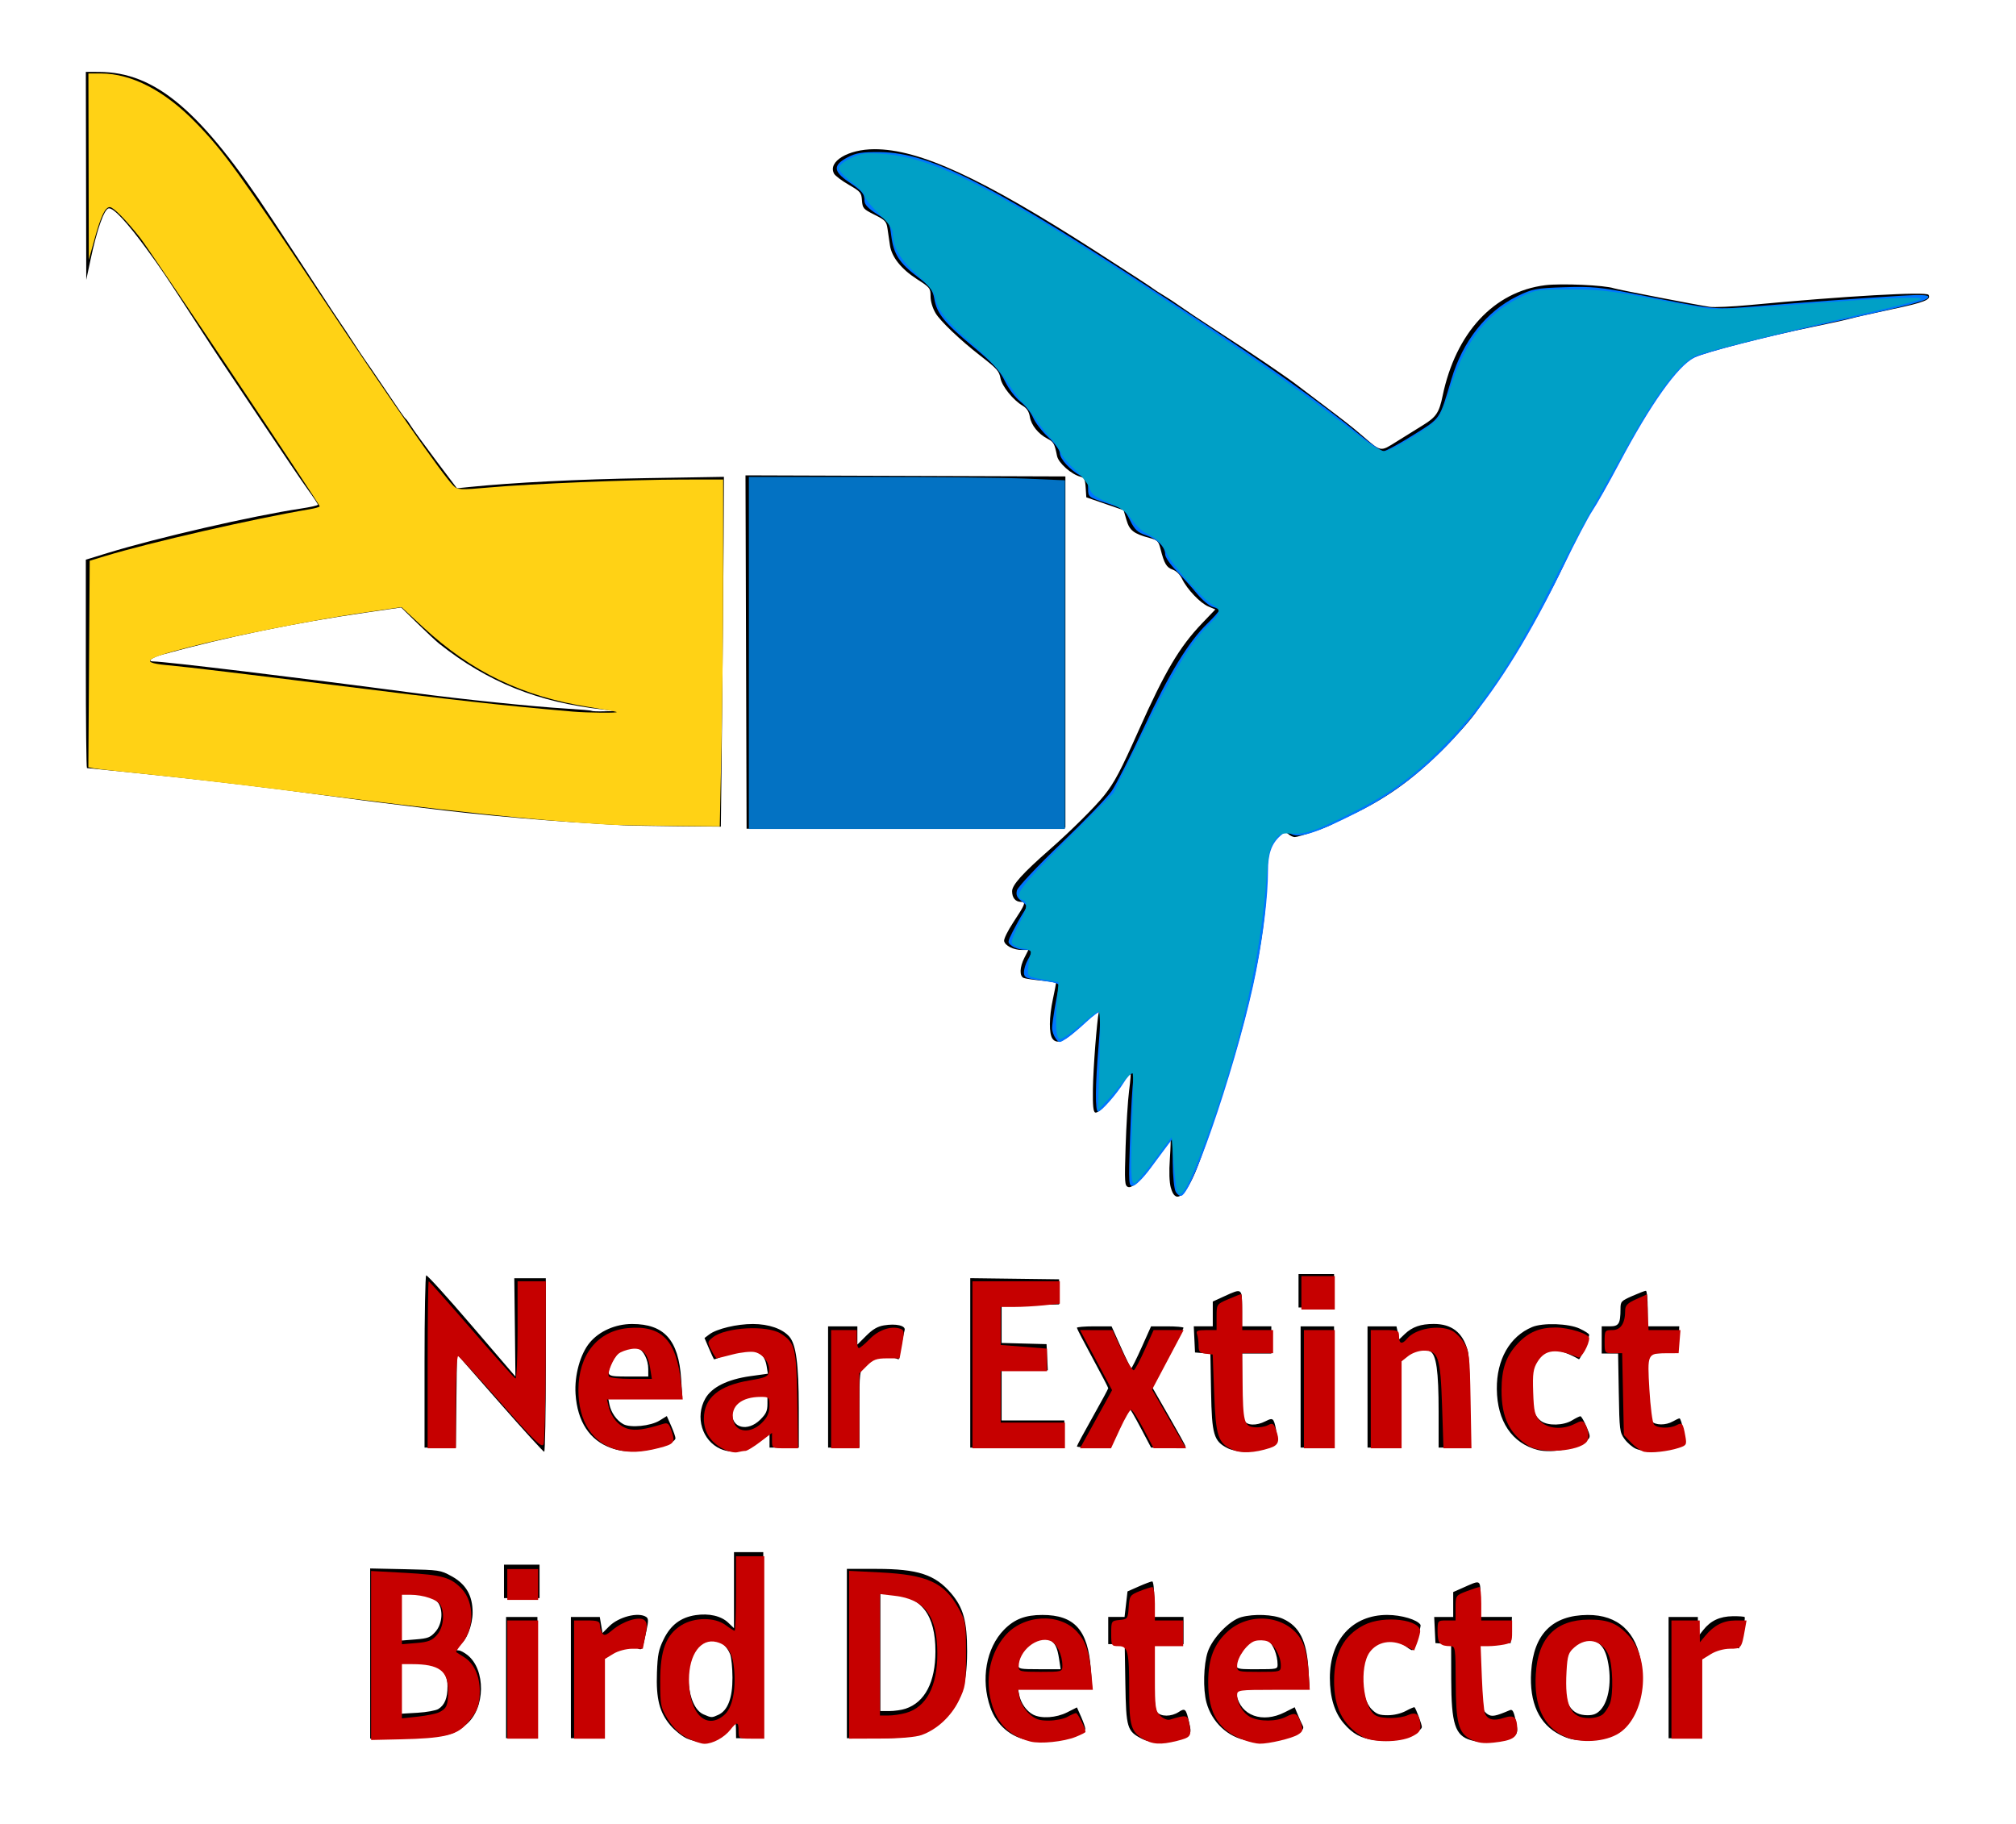 <?xml version="1.0" encoding="UTF-8" standalone="no"?>
<svg
   xmlns:dc="http://purl.org/dc/elements/1.1/"
   xmlns:cc="http://creativecommons.org/ns#"
   xmlns:rdf="http://www.w3.org/1999/02/22-rdf-syntax-ns#"
   xmlns:svg="http://www.w3.org/2000/svg"
   xmlns="http://www.w3.org/2000/svg"
   xmlns:sodipodi="http://sodipodi.sourceforge.net/DTD/sodipodi-0.dtd"
   xmlns:inkscape="http://www.inkscape.org/namespaces/inkscape"
   sodipodi:docname="logo.svg"
   inkscape:version="1.0 (4035a4fb49, 2020-05-01)"
   id="svg8"
   version="1.1"
   viewBox="0 0 210 190"
   height="190mm"
   width="210mm">
  <defs
     id="defs2" />
  <sodipodi:namedview
     inkscape:window-maximized="1"
     inkscape:window-y="-9"
     inkscape:window-x="-9"
     inkscape:window-height="1001"
     inkscape:window-width="1920"
     showgrid="false"
     inkscape:document-rotation="0"
     inkscape:current-layer="layer1"
     inkscape:document-units="mm"
     inkscape:cy="380.42053"
     inkscape:cx="441.84612"
     inkscape:zoom="0.98994949"
     inkscape:pageshadow="2"
     inkscape:pageopacity="0.0"
     borderopacity="1.0"
     bordercolor="#666666"
     pagecolor="#ffffff"
     id="base" />
  <g
     style="display:inline"
     id="layer1"
     inkscape:groupmode="layer"
     inkscape:label="Capa 1">
    <path
       id="path847"
       d="m 71.544,181.097 c -0.486,-0.221 -1.249,-0.828 -1.696,-1.351 -1.147,-1.34 -1.517,-2.78 -1.416,-5.511 0.07,-1.882 0.173,-2.393 0.699,-3.468 0.729,-1.49 1.777,-2.283 3.33,-2.517 1.395,-0.21 2.66,0.083 3.397,0.787 l 0.599,0.573 v -3.961 -3.961 h 1.525 1.525 v 9.692 9.692 h -1.416 -1.416 l -0.015,-1.035 c -0.008,-0.569 -0.082,-0.888 -0.163,-0.708 -0.611,1.349 -1.853,2.181 -3.243,2.173 -0.454,-0.003 -1.223,-0.185 -1.709,-0.406 z m 3.286,-2.463 c 0.982,-0.447 1.479,-1.758 1.469,-3.877 -0.004,-1.018 -0.112,-2.111 -0.239,-2.429 -0.619,-1.55 -2.206,-1.972 -3.3,-0.878 -1.623,1.623 -1.278,6.354 0.52,7.137 0.837,0.364 0.854,0.365 1.549,0.048 z m 32.313,2.653 c -1.855,-0.314 -3.34,-1.587 -3.98,-3.413 -1.021,-2.911 -0.443,-6.203 1.425,-8.106 1.082,-1.102 2.211,-1.537 3.994,-1.537 3.344,0 4.755,1.576 5.043,5.632 l 0.141,1.981 h -3.871 -3.871 l 0.139,0.708 c 0.17,0.868 0.764,1.707 1.461,2.066 0.851,0.437 2.408,0.332 3.538,-0.241 l 1.019,-0.516 0.433,0.979 c 0.238,0.539 0.433,1.096 0.433,1.238 0,0.409 -1.419,0.979 -3.008,1.209 -1.617,0.234 -1.503,0.234 -2.896,-0.002 z m 3.184,-8.437 c -0.188,-1.254 -0.416,-1.711 -1.011,-2.03 -1.32,-0.706 -3.239,0.86 -3.239,2.643 0,0.389 0.17,0.421 2.203,0.421 h 2.203 z m 8.615,8.276 c -1.539,-0.785 -1.641,-1.126 -1.717,-5.732 l -0.068,-4.123 h -0.858 -0.858 v -1.416 -1.416 h 0.85 0.85 l 0.154,-1.329 0.154,-1.329 1.18,-0.522 c 0.649,-0.287 1.275,-0.522 1.392,-0.522 0.12,0 0.212,0.799 0.212,1.851 v 1.851 h 1.525 1.525 v 1.416 1.416 h -1.525 -1.525 v 3.334 c 0,2.457 0.077,3.44 0.294,3.737 0.366,0.5 1.486,0.502 2.246,0.004 0.676,-0.443 0.772,-0.35 1.089,1.055 0.291,1.29 0.291,1.29 -1.327,1.781 -1.42,0.431 -2.677,0.411 -3.593,-0.056 z m 10.971,0.182 c -1.995,-0.328 -3.688,-1.908 -4.24,-3.957 -0.37,-1.373 -0.305,-3.948 0.132,-5.264 0.477,-1.435 2.255,-3.284 3.487,-3.626 1.316,-0.365 3.343,-0.284 4.352,0.174 1.705,0.774 2.464,2.266 2.645,5.195 l 0.124,2.015 h -3.871 -3.871 l 0.139,0.708 c 0.425,2.171 2.694,2.993 5.017,1.817 l 1.036,-0.525 0.331,0.797 c 0.182,0.438 0.42,0.966 0.529,1.172 0.278,0.525 -1.092,1.194 -3.013,1.472 -1.612,0.233 -1.524,0.232 -2.799,0.023 z m 3.169,-7.913 c -0.002,-0.972 -0.467,-2.135 -0.989,-2.477 -1.112,-0.729 -2.706,0.12 -3.153,1.678 -0.374,1.306 -0.4,1.289 1.965,1.289 2.114,0 2.178,-0.014 2.177,-0.49 z m 10.12,7.874 c -1.437,-0.181 -2.279,-0.637 -3.231,-1.748 -0.958,-1.119 -1.444,-2.713 -1.444,-4.736 0,-3.976 2.363,-6.562 5.989,-6.556 1.464,0.003 3.122,0.495 3.45,1.026 0.107,0.174 -0.603,2.396 -0.844,2.64 -0.043,0.044 -0.338,-0.125 -0.656,-0.375 -1.195,-0.94 -3.186,-0.778 -3.905,0.319 -1.032,1.575 -0.849,5.047 0.329,6.225 0.503,0.503 0.802,0.613 1.667,0.613 0.649,0 1.377,-0.173 1.891,-0.449 0.46,-0.247 0.865,-0.418 0.9,-0.381 0.162,0.174 0.762,1.788 0.762,2.05 0,0.417 -1.667,1.231 -2.831,1.383 -0.539,0.07 -1.474,0.065 -2.078,-0.01 z m 10.009,0.005 c -1.644,-0.477 -2.03,-1.674 -2.042,-6.341 l -0.01,-3.635 -0.817,-0.068 -0.817,-0.068 -0.065,-1.361 -0.065,-1.361 h 0.99 0.99 v -1.297 -1.297 l 0.961,-0.425 c 1.991,-0.881 1.871,-0.955 1.871,1.152 v 1.866 h 1.644 1.644 l -0.065,1.361 -0.065,1.361 -1.579,0.064 -1.579,0.064 0.022,2.985 c 0.024,3.335 0.122,3.902 0.745,4.307 0.426,0.277 0.821,0.203 2.3,-0.43 0.276,-0.118 0.4,0.1 0.623,1.099 0.33,1.475 0.195,1.652 -1.547,2.026 -1.256,0.269 -2.205,0.268 -3.141,-0.003 z m 9.297,-0.558 c -2.178,-1.086 -3.215,-3.339 -3.015,-6.551 0.245,-3.935 2.204,-5.909 5.885,-5.933 3.151,-0.02 5.113,1.771 5.584,5.099 0.395,2.787 -0.308,5.263 -1.887,6.654 -1.152,1.014 -2.035,1.303 -3.988,1.305 -1.107,8.7e-4 -1.686,-0.128 -2.579,-0.573 z m 4.22,-2.6 c 0.876,-0.945 1.183,-3.067 0.741,-5.127 -0.327,-1.524 -0.974,-2.153 -2.213,-2.153 -1.657,0 -2.335,1.143 -2.335,3.942 0,2.737 0.731,3.899 2.455,3.899 0.615,0 0.969,-0.147 1.353,-0.561 z m -128.17,-5.865 v -8.864 l 3.648,0.079 c 3.573,0.077 3.673,0.092 4.833,0.73 1.505,0.827 2.191,2.009 2.191,3.775 0,1.322 -0.638,2.935 -1.333,3.369 -0.48,0.3 -0.534,0.586 -0.112,0.586 0.164,0 0.568,0.213 0.899,0.473 1.937,1.524 1.88,5.554 -0.102,7.222 -1.388,1.168 -1.991,1.305 -6.157,1.404 l -3.866,0.091 z m 7.117,5.768 c 0.652,-0.41 0.941,-1.134 0.941,-2.36 0,-1.698 -1.09,-2.423 -3.648,-2.425 l -1.143,-0.001 v 2.642 2.642 l 1.688,-0.099 c 0.928,-0.054 1.901,-0.233 2.162,-0.397 z m -0.318,-8.036 c 0.655,-0.734 0.823,-2.037 0.371,-2.882 -0.327,-0.612 -1.509,-1.056 -2.807,-1.056 h -1.096 v 2.426 2.426 l 1.463,-0.117 c 1.29,-0.104 1.535,-0.198 2.069,-0.796 z m 7.358,4.774 v -6.316 h 1.633 1.633 v 6.316 6.316 h -1.633 -1.633 z m 6.752,0 v -6.316 h 1.505 1.505 l 0.141,0.836 0.141,0.836 0.705,-0.705 c 0.976,-0.976 3.011,-1.498 3.827,-0.982 0.263,0.166 0.269,0.393 0.039,1.467 -0.451,2.106 -0.415,2.043 -0.998,1.777 -0.715,-0.326 -1.934,-0.053 -2.721,0.61 l -0.66,0.555 v 4.119 4.119 h -1.742 -1.742 z m 28.749,-2.505 v -8.821 l 3.104,0.002 c 4.281,0.003 6.088,0.594 7.745,2.533 1.286,1.505 1.675,2.913 1.675,6.068 0,3.927 -0.802,5.898 -3.12,7.666 -1.435,1.095 -2.709,1.373 -6.285,1.373 h -3.119 z m 6.12,5.743 c 2.009,-0.669 3.101,-2.767 3.104,-5.961 0.004,-3.79 -1.451,-5.719 -4.488,-5.947 l -1.252,-0.094 v 6.125 6.125 h 0.948 c 0.521,0 1.281,-0.111 1.688,-0.247 z m 79.474,-3.238 v -6.316 h 1.525 1.525 l 0.002,1.035 0.002,1.035 0.561,-0.712 c 0.766,-0.972 1.713,-1.415 3.065,-1.435 0.626,-0.009 1.186,0.031 1.244,0.089 0.058,0.058 -0.051,0.816 -0.241,1.684 l -0.346,1.579 -0.711,-0.133 c -1.028,-0.193 -1.946,0.071 -2.699,0.774 l -0.659,0.616 v 4.051 4.051 h -1.633 -1.633 v -6.316 z M 52.499,164.737 v -1.742 h 1.851 1.851 v 1.742 1.742 h -1.851 -1.851 z m -0.44,-18.59 -4.46,-5.087 -0.059,4.869 -0.059,4.869 h -1.629 -1.629 v -8.917 c 0,-4.904 0.078,-8.965 0.172,-9.023 0.095,-0.059 2.223,2.288 4.73,5.214 2.507,2.926 4.561,5.321 4.565,5.321 0.004,1e-4 -0.021,-2.303 -0.055,-5.118 l -0.062,-5.118 h 1.641 1.641 v 9.039 c 0,4.971 -0.076,9.039 -0.168,9.039 -0.092,0 -2.175,-2.289 -4.628,-5.087 z m 11.588,4.687 c -2.226,-0.797 -3.503,-2.74 -3.694,-5.624 -0.127,-1.926 0.486,-4.153 1.473,-5.342 0.997,-1.203 2.686,-1.947 4.418,-1.947 3.348,0 4.846,1.675 5.107,5.712 l 0.126,1.938 h -3.871 -3.871 l 0.139,0.708 c 0.169,0.861 0.758,1.699 1.461,2.08 0.751,0.406 2.84,0.195 3.771,-0.38 l 0.754,-0.466 0.45,1.017 c 0.247,0.559 0.45,1.139 0.45,1.289 0,0.497 -2.167,1.239 -3.906,1.337 -1.25,0.07 -1.927,-0.007 -2.806,-0.322 z m 3.881,-8.214 c 0,-0.969 -0.511,-1.984 -1.091,-2.168 -1.075,-0.341 -2.327,0.416 -2.814,1.703 -0.457,1.206 -0.41,1.238 1.837,1.238 h 2.069 z m 7.514,8.306 c -1.911,-0.849 -2.654,-3.329 -1.571,-5.241 0.67,-1.183 2.315,-1.999 4.697,-2.331 l 1.819,-0.253 -0.124,-0.767 c -0.196,-1.211 -0.79,-1.65 -2.188,-1.617 -0.673,0.016 -1.631,0.225 -2.215,0.483 -0.566,0.25 -1.057,0.428 -1.091,0.394 -0.034,-0.034 -0.269,-0.545 -0.522,-1.136 l -0.461,-1.075 0.499,-0.377 c 0.778,-0.587 2.885,-1.089 4.546,-1.084 1.65,0.005 3.059,0.491 3.781,1.305 0.708,0.798 0.987,2.871 0.992,7.378 l 0.005,4.193 h -1.525 -1.525 v -0.805 -0.805 l -0.708,0.685 c -1.301,1.259 -3.022,1.67 -4.41,1.053 z m 4.16,-3.047 c 0.609,-0.609 0.741,-0.904 0.741,-1.664 v -0.923 l -1.24,0.128 c -1.581,0.163 -2.332,0.698 -2.42,1.724 -0.139,1.614 1.602,2.052 2.919,0.735 z m 48.663,2.973 c -1.435,-0.724 -1.632,-1.397 -1.712,-5.868 l -0.072,-3.963 -0.8,-0.067 -0.8,-0.067 -0.065,-1.361 -0.065,-1.361 h 0.99 0.99 v -1.291 -1.291 l 1.224,-0.56 c 1.833,-0.839 1.825,-0.844 1.825,1.291 v 1.851 h 1.525 1.525 v 1.416 1.416 h -1.525 -1.525 v 3.281 c 0,1.845 0.099,3.466 0.225,3.703 0.28,0.523 1.277,0.557 2.21,0.074 0.529,-0.273 0.708,-0.289 0.841,-0.073 0.243,0.393 0.477,2.122 0.321,2.374 -0.209,0.339 -2.277,0.878 -3.365,0.877 -0.547,-1.8e-4 -1.335,-0.172 -1.75,-0.381 z m 32.319,0.189 c -2.687,-0.694 -4.229,-2.986 -4.264,-6.342 -0.033,-3.063 1.343,-5.481 3.675,-6.458 1.118,-0.469 3.806,-0.379 4.964,0.166 0.538,0.253 0.978,0.538 0.978,0.634 0,0.366 -0.943,2.62 -1.067,2.551 -2.051,-1.144 -3.261,-1.238 -4.098,-0.319 -0.775,0.851 -0.933,1.395 -0.933,3.202 0,1.954 0.335,3.026 1.114,3.573 0.708,0.496 2.313,0.455 3.192,-0.081 0.392,-0.239 0.789,-0.435 0.882,-0.435 0.093,0 0.374,0.485 0.624,1.077 0.425,1.005 0.431,1.099 0.09,1.407 -0.953,0.863 -3.685,1.406 -5.157,1.026 z m 10.23,-0.119 c -0.372,-0.162 -0.911,-0.624 -1.198,-1.026 -0.499,-0.699 -0.525,-0.913 -0.593,-4.815 l -0.071,-4.084 h -0.854 -0.854 v -1.416 -1.416 h 0.846 c 0.94,0 1.106,-0.268 1.111,-1.8 0.003,-0.785 0.054,-0.842 1.228,-1.361 0.674,-0.298 1.311,-0.542 1.416,-0.542 0.105,0 0.191,0.833 0.191,1.851 v 1.851 h 1.644 1.644 l -0.065,1.361 -0.065,1.361 -1.605,0.065 -1.605,0.065 0.09,3.343 c 0.063,2.349 0.176,3.447 0.38,3.692 0.356,0.429 1.465,0.441 2.197,0.022 0.299,-0.171 0.611,-0.315 0.692,-0.319 0.21,-0.011 0.672,2.337 0.511,2.597 -0.213,0.345 -2.283,0.881 -3.366,0.871 -0.547,-0.005 -1.299,-0.141 -1.671,-0.303 z m -84.156,-6.44 v -6.316 h 1.525 1.525 v 0.951 0.951 l 0.926,-0.924 c 0.679,-0.677 1.171,-0.965 1.847,-1.079 1.258,-0.211 2.286,0.028 2.149,0.5 -0.058,0.199 -0.22,0.966 -0.36,1.703 l -0.255,1.341 -0.649,-0.226 c -0.863,-0.301 -2.173,0.093 -2.895,0.871 -0.541,0.583 -0.545,0.623 -0.545,4.565 v 3.977 h -1.633 -1.633 z m 14.81,-2.509 v -8.825 l 4.628,0.059 4.628,0.059 v 1.307 1.307 l -2.995,0.061 -2.995,0.061 v 1.947 1.947 l 2.341,0.062 2.341,0.062 0.065,1.361 0.065,1.361 h -2.406 -2.406 v 2.614 2.614 h 3.267 3.267 v 1.416 1.416 h -4.9 -4.9 z m 11.108,8.698 c 0,-0.079 0.735,-1.447 1.633,-3.038 0.898,-1.592 1.633,-2.952 1.633,-3.023 0,-0.071 -0.735,-1.482 -1.633,-3.135 -0.898,-1.653 -1.633,-3.073 -1.633,-3.157 0,-0.084 0.813,-0.152 1.806,-0.152 h 1.806 l 0.971,2.174 c 0.534,1.196 1.021,2.176 1.081,2.178 0.061,0.002 0.55,-0.976 1.087,-2.174 l 0.976,-2.178 h 1.69 c 0.929,0 1.69,0.068 1.69,0.152 0,0.084 -0.736,1.507 -1.636,3.162 l -1.636,3.01 1.745,3.036 c 0.96,1.67 1.745,3.089 1.745,3.154 0,0.065 -0.809,0.117 -1.797,0.117 l -1.797,-4.3e-4 -1.089,-2.066 c -0.599,-1.136 -1.138,-2.065 -1.198,-2.064 -0.06,0.001 -0.509,0.907 -0.998,2.012 l -0.889,2.01 -1.779,0.063 c -0.978,0.035 -1.779,-0.002 -1.779,-0.081 z m 23.304,-6.189 v -6.316 h 1.742 1.742 v 6.316 6.316 h -1.742 -1.742 z m 6.97,0 v -6.316 h 1.507 1.507 l 0.148,0.673 0.148,0.673 0.577,-0.551 c 0.774,-0.738 1.656,-1.045 3.008,-1.045 1.88,-1.9e-4 3.015,0.884 3.533,2.753 0.141,0.511 0.242,2.787 0.243,5.499 l 0.001,4.628 h -1.633 -1.633 v -3.801 c 0,-4.156 -0.243,-5.882 -0.875,-6.22 -0.778,-0.416 -1.739,-0.248 -2.408,0.421 l -0.637,0.637 v 4.482 4.482 h -1.742 -1.742 z m -7.187,-10.019 v -1.742 h 1.851 1.851 v 1.742 1.742 h -1.851 -1.851 z m -13.301,-10.727 c -0.162,-0.602 -0.197,-1.668 -0.1,-3.049 0.083,-1.168 0.104,-2.124 0.049,-2.124 -0.056,0 -0.517,0.688 -1.026,1.53 -1.255,2.078 -2.847,3.76 -3.367,3.56 -0.368,-0.141 -0.386,-0.427 -0.268,-4.2 0.07,-2.227 0.235,-4.869 0.368,-5.872 0.133,-1.003 0.198,-1.866 0.146,-1.919 -0.052,-0.052 -0.445,0.474 -0.871,1.17 -0.976,1.591 -2.438,3.187 -2.804,3.061 -0.206,-0.071 -0.27,-0.706 -0.245,-2.439 0.031,-2.156 0.407,-7.04 0.621,-8.069 0.057,-0.275 -0.537,0.182 -1.613,1.241 -1.847,1.817 -2.725,2.249 -3.213,1.581 -0.382,-0.522 -0.366,-2.221 0.038,-4.129 0.178,-0.838 0.323,-1.584 0.323,-1.657 0,-0.073 -0.678,-0.195 -1.506,-0.272 -0.828,-0.077 -1.662,-0.2 -1.851,-0.272 -0.467,-0.179 -0.437,-1.12 0.067,-2.109 l 0.412,-0.808 -0.684,-0.003 c -0.877,-0.004 -1.749,-0.445 -1.843,-0.932 -0.04,-0.209 0.38,-1.068 0.934,-1.908 1.275,-1.935 1.364,-2.166 0.836,-2.166 -0.583,0 -0.938,-0.421 -0.938,-1.113 0,-0.651 1.101,-1.873 3.904,-4.332 2.19,-1.921 4.761,-4.474 5.703,-5.663 1.059,-1.337 1.703,-2.553 3.575,-6.752 2.739,-6.143 4.252,-8.7 6.596,-11.149 l 1.395,-1.457 -0.731,-0.306 c -0.847,-0.355 -2.222,-1.802 -2.736,-2.878 -0.213,-0.447 -0.601,-0.83 -0.971,-0.959 -0.649,-0.226 -0.891,-0.633 -1.27,-2.137 -0.21,-0.833 -0.318,-0.942 -1.151,-1.166 -1.655,-0.445 -2.081,-0.778 -2.401,-1.874 l -0.296,-1.014 -1.943,-0.672 -1.943,-0.672 -0.066,-1.014 c -0.054,-0.834 -0.15,-1.035 -0.544,-1.134 -0.949,-0.239 -2.293,-1.429 -2.44,-2.161 -0.26,-1.295 -0.355,-1.466 -0.988,-1.794 -0.964,-0.498 -1.694,-1.403 -1.843,-2.282 -0.094,-0.556 -0.317,-0.901 -0.744,-1.154 -0.995,-0.588 -2.16,-2.029 -2.317,-2.865 -0.143,-0.762 -0.34,-0.98 -2.175,-2.408 -2.044,-1.59 -4.104,-3.555 -4.586,-4.375 -0.317,-0.539 -0.523,-1.234 -0.523,-1.762 0,-0.834 -0.061,-0.91 -1.417,-1.781 -1.639,-1.053 -2.632,-2.297 -2.813,-3.525 -0.07,-0.475 -0.183,-1.246 -0.251,-1.715 -0.114,-0.777 -0.233,-0.906 -1.361,-1.47 -1.166,-0.583 -1.24,-0.668 -1.301,-1.49 -0.06,-0.814 -0.151,-0.921 -1.382,-1.633 -0.725,-0.419 -1.412,-0.938 -1.526,-1.152 -0.675,-1.257 1.453,-2.547 4.207,-2.55 4.676,-0.005 11.176,2.991 23.051,10.624 4.045,2.6 5.793,3.74 5.989,3.906 0.12,0.101 0.61,0.417 1.089,0.702 0.479,0.285 1.263,0.801 1.742,1.147 0.479,0.346 1.998,1.359 3.376,2.252 1.378,0.893 2.66,1.731 2.85,1.863 0.19,0.132 0.888,0.598 1.55,1.034 1.27,0.838 3.834,2.612 4.203,2.908 0.12,0.096 1.198,0.914 2.396,1.818 2.812,2.121 3.476,2.642 4.649,3.652 1.911,1.644 1.787,1.625 3.498,0.552 0.831,-0.521 2.068,-1.291 2.748,-1.71 1.376,-0.848 1.68,-1.302 2.043,-3.049 1.369,-6.576 5.34,-10.864 10.681,-11.53 1.679,-0.209 6.224,-0.005 7.165,0.322 0.388,0.135 8.828,1.769 9.963,1.929 0.489,0.069 2.4,-0.018 4.247,-0.193 9.757,-0.925 18.337,-1.414 18.557,-1.058 0.309,0.5 -0.429,0.792 -3.782,1.5 -1.967,0.415 -3.919,0.854 -4.338,0.976 -0.419,0.122 -2.232,0.521 -4.029,0.887 -4.723,0.962 -10.931,2.559 -12.214,3.142 -2.015,0.915 -4.908,4.95 -8.024,11.189 -0.801,1.603 -1.871,3.514 -2.379,4.247 -1.155,1.667 -1.998,3.129 -2.211,3.837 -0.427,1.416 -3.249,6.953 -5.01,9.83 -0.12,0.196 -0.509,0.833 -0.864,1.416 -0.797,1.307 -2.861,4.466 -3.111,4.762 -0.101,0.12 -0.612,0.855 -1.136,1.633 -0.524,0.779 -2.087,2.546 -3.474,3.928 -3.2,3.187 -5.963,5.16 -9.601,6.857 -0.898,0.419 -1.823,0.871 -2.054,1.004 -0.57,0.329 -3.388,1.279 -3.793,1.279 -0.179,0 -0.499,-0.157 -0.71,-0.348 -0.478,-0.433 -0.657,-0.324 -1.489,0.909 -0.607,0.9 -0.665,1.14 -0.665,2.771 -4.4e-4,5.143 -1.058,11.287 -3.25,18.883 -1.103,3.821 -3.56,11.171 -4.275,12.788 -1.156,2.614 -2.066,3.17 -2.509,1.532 z m -44.25,-55.811 -0.057,-18.407 16.662,0.056 16.662,0.056 v 18.295 18.295 l -16.605,0.056 -16.605,0.056 z m -12.798,18.042 c -7.336,-0.387 -14.555,-1.014 -20.909,-1.817 -1.857,-0.235 -3.817,-0.476 -4.356,-0.537 -0.539,-0.061 -2.45,-0.311 -4.247,-0.555 -7.593,-1.032 -13.569,-1.746 -20.846,-2.494 -2.96,-0.304 -5.435,-0.553 -5.499,-0.553 -0.064,0 -0.117,-4.885 -0.117,-10.855 V 58.303 l 2.236,-0.687 c 5.194,-1.595 15.111,-3.876 20.143,-4.633 0.988,-0.149 1.797,-0.332 1.797,-0.407 0,-0.075 -0.46,-0.769 -1.022,-1.541 -0.562,-0.773 -2.719,-3.953 -4.792,-7.068 -2.073,-3.115 -3.94,-5.908 -4.149,-6.207 -0.209,-0.299 -1.397,-2.113 -2.64,-4.029 -3.348,-5.161 -3.708,-5.697 -5.277,-7.839 -1.993,-2.722 -3.393,-4.227 -3.896,-4.189 -0.481,0.036 -1.244,2.196 -1.941,5.494 l -0.414,1.96 -0.022,-10.835 -0.022,-10.835 1.361,0.004 c 5.891,0.016 10.632,4.034 17.987,15.242 1.454,2.216 2.744,4.176 2.867,4.356 0.122,0.18 1.052,1.601 2.065,3.158 1.013,1.557 2.017,3.076 2.23,3.376 0.213,0.299 0.799,1.182 1.301,1.96 0.503,0.779 1.09,1.661 1.306,1.96 0.216,0.299 0.888,1.28 1.494,2.178 2.243,3.325 2.583,3.814 2.727,3.92 0.081,0.06 0.331,0.409 0.556,0.775 0.225,0.367 1.389,1.968 2.587,3.558 l 2.178,2.891 1.307,-0.134 c 4.534,-0.464 11.309,-0.804 18.369,-0.922 l 8.132,-0.136 -0.032,6.73 c -0.018,3.702 -0.09,11.9 -0.16,18.219 l -0.127,11.489 -4.488,-0.04 c -2.468,-0.022 -5.027,-0.069 -5.686,-0.103 z m -2.069,-12.048 c -6.834,-0.768 -12.023,-2.852 -17.093,-6.864 -0.302,-0.239 -1.318,-1.186 -2.257,-2.105 l -1.709,-1.67 -3.627,0.525 c -7.455,1.08 -14.64,2.562 -21.215,4.376 -1.144,0.316 -1.682,0.724 -0.954,0.724 1.169,0 15.088,1.681 27.008,3.262 5.202,0.69 12.527,1.445 16.036,1.653 1.378,0.082 2.546,0.185 2.595,0.23 0.05,0.045 0.638,0.067 1.307,0.049 l 1.216,-0.033 z"
       style="fill:#000000;stroke-width:0.218" />
    <path
       transform="scale(0.265)"
       id="path833"
       d="m 462.118,468.432 c -0.593,-1.108 -1.104,-6.25 -1.135,-11.426 l -0.056,-9.41 -2.217,2.954 c -1.219,1.625 -4.264,5.71 -6.766,9.078 -2.502,3.369 -5.414,6.291 -6.47,6.494 -1.852,0.357 -1.897,-0.329 -1.262,-19.18 0.362,-10.752 0.94,-20.8 1.284,-22.328 0.898,-3.986 -1.037,-3.472 -3.803,1.01 -2.831,4.587 -8.834,11.364 -10.066,11.364 -1.204,0 -1.124,-10.309 0.199,-25.791 0.6,-7.023 0.834,-13.026 0.521,-13.34 -0.314,-0.314 -2.748,1.466 -5.409,3.955 -2.661,2.489 -6.133,5.374 -7.714,6.41 -2.809,1.84 -2.908,1.84 -4.268,-0.021 -0.766,-1.048 -1.393,-2.871 -1.393,-4.052 0,-2.24 1.767,-12.881 2.632,-15.847 0.385,-1.321 -0.321,-1.841 -3.087,-2.273 -1.972,-0.308 -5.177,-0.808 -7.122,-1.111 -2.821,-0.439 -3.528,-1.001 -3.5,-2.778 0.02,-1.225 0.685,-3.364 1.479,-4.752 2.039,-3.566 1.883,-4.041 -1.322,-4.041 -1.561,0 -3.716,-0.642 -4.79,-1.427 -1.921,-1.405 -1.917,-1.497 0.271,-5.808 1.223,-2.409 3.037,-5.653 4.032,-7.208 1.78,-2.782 1.77,-2.857 -0.608,-4.659 -1.803,-1.366 -2.263,-2.444 -1.811,-4.243 0.334,-1.327 8.132,-9.612 17.33,-18.412 9.198,-8.8 18.158,-18.084 19.911,-20.632 1.753,-2.548 7.395,-13.657 12.539,-24.687 9.958,-21.354 17.58,-33.866 25.08,-41.17 2.543,-2.477 4.624,-4.814 4.624,-5.194 0,-0.38 -1.105,-0.968 -2.457,-1.307 -1.351,-0.339 -4.192,-2.721 -6.313,-5.293 -2.121,-2.572 -5.789,-6.645 -8.15,-9.052 -2.361,-2.407 -4.293,-5.251 -4.293,-6.322 0,-2.972 -3.095,-6.048 -7.576,-7.53 -3.239,-1.071 -4.474,-2.23 -6.227,-5.843 -2.041,-4.207 -2.662,-4.66 -9.344,-6.812 -7.023,-2.262 -7.157,-2.37 -7.157,-5.756 0,-2.75 -0.569,-3.746 -2.799,-4.899 -4.125,-2.133 -8.313,-6.669 -8.313,-9.004 0,-1.126 -2.019,-3.899 -4.495,-6.176 -2.472,-2.273 -5.176,-5.765 -6.007,-7.76 -0.832,-1.995 -3.093,-4.833 -5.025,-6.306 -1.932,-1.473 -4.651,-5.069 -6.043,-7.989 -1.975,-4.146 -4.666,-7.082 -12.269,-13.392 -11.542,-9.578 -14.506,-13.198 -15.481,-18.909 -0.625,-3.661 -1.554,-4.886 -6.621,-8.738 -7.185,-5.461 -9.411,-8.939 -10.306,-16.099 -0.653,-5.223 -0.928,-5.644 -5.605,-8.551 -3.334,-2.072 -4.924,-3.741 -4.934,-5.18 -0.021,-2.897 -0.747,-3.764 -6.357,-7.581 -5.984,-4.072 -6.034,-6.546 -0.194,-9.601 3.239,-1.694 5.745,-2.094 12.627,-2.015 20.249,0.231 44.287,12.697 118.188,61.288 35.643,23.436 54.842,37.031 70.711,50.069 4.167,3.424 8.258,6.222 9.091,6.218 0.833,-0.004 6.045,-2.844 11.581,-6.312 11.056,-6.926 10.207,-5.686 15.076,-22.01 4.463,-14.964 13.652,-26.57 25.767,-32.545 5.947,-2.933 7.434,-3.219 18.688,-3.592 10.617,-0.352 14.287,0.003 27.884,2.698 32.554,6.453 30.024,6.216 49.497,4.629 18.378,-1.498 37.575,-2.884 55.306,-3.992 6.982,-0.437 10.354,-0.301 10.354,0.416 0,1.458 -6.416,3.17 -36.365,9.701 -27.735,6.049 -51.463,12.11 -55.611,14.205 -6.638,3.353 -17.128,18.102 -29.557,41.561 -4.18,7.89 -8.932,16.299 -10.559,18.688 -1.627,2.389 -6.807,12.298 -11.511,22.021 -24.976,51.626 -48.835,80.136 -80.651,96.375 -15.356,7.838 -22.613,10.298 -25.923,8.79 -2.201,-1.003 -2.945,-0.905 -4.616,0.608 -3.468,3.139 -4.816,7.035 -4.816,13.92 0,9.438 -1.75,24.185 -4.643,39.12 -5.998,30.97 -24.577,86.876 -29.381,88.415 -0.657,0.21 -1.68,-0.524 -2.273,-1.633 z"
       style="font-variation-settings:normal;opacity:1;vector-effect:none;fill:#0076ff;fill-opacity:1;stroke-width:1.01;stroke-linecap:butt;stroke-linejoin:miter;stroke-miterlimit:4;stroke-dasharray:none;stroke-dashoffset:0;stroke-opacity:1;stop-color:#000000;stop-opacity:1" />
    <path
       transform="scale(0.265)"
       id="path841"
       d="m 238.805,324.152 c -29.857,-1.808 -59.887,-4.998 -125.259,-13.306 -17.501,-2.224 -41.366,-5.009 -53.033,-6.189 -11.667,-1.18 -22.241,-2.354 -23.497,-2.609 l -2.284,-0.463 0.264,-40.577 0.264,-40.577 6.061,-1.84 c 17.521,-5.32 58.702,-14.746 80.56,-18.439 2.083,-0.352 3.788,-0.861 3.788,-1.132 0,-0.861 -66.796,-100.743 -70.541,-105.483 -5.619,-7.111 -10.562,-12.122 -11.956,-12.122 -1.831,0 -3.46,3.418 -6.02,12.627 l -2.246,8.081 -0.075,-36.618 -0.075,-36.618 h 4.944 c 11.988,0 25.009,6.745 37.204,19.272 11.049,11.35 17.169,19.806 49.293,68.106 27.073,40.706 47.394,69.88 51.96,74.596 1.684,1.74 2.642,1.79 14.307,0.747 16.326,-1.46 55.777,-3.069 75.889,-3.095 l 15.91,-0.021 -0.002,37.123 c -9.7e-4,20.418 -0.302,51.101 -0.668,68.185 l -0.666,31.062 -19.282,-0.187 c -10.605,-0.103 -21.783,-0.338 -24.838,-0.523 z m 3.536,-44.286 c -0.556,-0.215 -5.334,-1.071 -10.619,-1.904 -26.31,-4.144 -46.343,-13.78 -65.491,-31.501 l -8.429,-7.801 -15.814,2.309 c -19.039,2.78 -50.702,9.053 -67.332,13.339 -18.681,4.815 -20.118,6.252 -7.324,7.318 4.584,0.382 33.335,3.831 63.892,7.664 47.186,5.92 65.673,7.973 93.944,10.434 5.765,0.502 18.375,0.606 17.173,0.142 z"
       style="font-variation-settings:normal;opacity:1;vector-effect:none;fill:#ffd215;fill-opacity:1;stroke-width:1.01;stroke-linecap:butt;stroke-linejoin:miter;stroke-miterlimit:4;stroke-dasharray:none;stroke-dashoffset:0;stroke-opacity:1;stop-color:#000000;stop-opacity:1" />
    <path
       transform="scale(0.265)"
       id="path843"
       d="M 294.364,256.677 V 187.481 h 46.811 c 25.746,0 53.702,0.298 62.124,0.663 l 15.313,0.663 v 68.533 68.533 h -62.124 -62.124 z"
       style="font-variation-settings:normal;opacity:1;vector-effect:none;fill:#0372c3;fill-opacity:1;stroke-width:1.01;stroke-linecap:butt;stroke-linejoin:miter;stroke-miterlimit:4;stroke-dasharray:none;stroke-dashoffset:0;stroke-opacity:1;stop-color:#000000;stop-opacity:1" />
    <path
       transform="scale(0.265)"
       id="path845"
       d="m 462.553,468.051 c -0.244,-0.694 -0.798,-5.711 -1.231,-11.148 l -0.788,-9.886 -6.83,9.128 c -3.756,5.02 -7.251,9.128 -7.765,9.128 -1.449,0 -1.626,-5.079 -0.859,-24.713 0.39,-9.981 0.452,-18.391 0.137,-18.688 -0.314,-0.297 -1.997,1.254 -3.739,3.447 -1.742,2.193 -4.681,5.602 -6.531,7.576 l -3.363,3.589 0.612,-19.445 c 0.384,-12.21 0.25,-19.445 -0.36,-19.445 -0.535,0 -3.842,2.508 -7.35,5.574 -3.508,3.066 -7.06,5.444 -7.893,5.285 -1.578,-0.302 -1.902,-6.281 -0.939,-17.372 l 0.434,-4.998 -6.061,-1.064 c -5.871,-1.031 -6.057,-1.159 -5.928,-4.093 0.073,-1.666 0.46,-4.023 0.859,-5.237 0.636,-1.938 0.27,-2.294 -2.992,-2.905 -2.044,-0.384 -3.951,-1.306 -4.236,-2.05 -0.286,-0.744 0.887,-3.949 2.606,-7.123 3.462,-6.393 3.881,-8.946 1.61,-9.817 -3.756,-1.441 -1.059,-5.124 17.084,-23.325 l 18.599,-18.659 11.28,-23.02 c 11.859,-24.203 19.344,-36.54 26.192,-43.175 4.855,-4.704 5.083,-6.062 1.344,-8.004 -3.523,-1.83 -16.292,-16.252 -17.994,-20.323 -1.478,-3.537 -3.734,-5.715 -7.973,-7.699 -1.642,-0.768 -4.208,-3.215 -5.702,-5.437 -2.092,-3.112 -4.192,-4.639 -9.136,-6.643 -5.284,-2.142 -6.603,-3.157 -7.457,-5.735 -0.571,-1.723 -3.159,-5 -5.752,-7.282 -2.593,-2.282 -5.016,-5.156 -5.386,-6.386 -0.369,-1.23 -2.148,-3.828 -3.953,-5.772 -1.805,-1.945 -4.672,-5.607 -6.371,-8.139 -1.699,-2.532 -3.884,-5.259 -4.854,-6.061 -0.97,-0.801 -3.706,-4.484 -6.08,-8.183 -2.802,-4.366 -7.531,-9.489 -13.479,-14.601 -9.884,-8.495 -13.622,-13.158 -14.694,-18.328 -0.482,-2.324 -2.568,-4.956 -7.107,-8.966 -6.481,-5.725 -9.573,-10.951 -9.573,-16.179 0,-1.874 -1.605,-4.178 -5.556,-7.974 -3.056,-2.936 -5.556,-6.051 -5.556,-6.921 0,-0.871 -2.273,-3.28 -5.051,-5.354 -2.778,-2.074 -5.051,-4.542 -5.051,-5.485 0,-1.039 1.835,-2.603 4.654,-3.967 4.077,-1.973 5.694,-2.179 13.041,-1.661 21.847,1.542 49.233,16.342 129.283,69.866 26.991,18.047 39.202,26.766 59.435,42.437 3.243,2.512 6.824,4.568 7.956,4.568 2.666,0 18.534,-9.726 21.016,-12.88 1.049,-1.334 3.349,-6.943 5.111,-12.466 5.59,-17.524 13.958,-28.484 26.573,-34.808 6.88,-3.448 7.098,-3.486 20.321,-3.486 11.085,0 16.45,0.596 31.432,3.491 9.936,1.92 20.338,3.772 23.116,4.115 2.778,0.343 17.097,-0.311 31.82,-1.453 35.054,-2.721 53.476,-3.535 51.518,-2.278 -0.833,0.535 -9.925,2.873 -20.203,5.194 -29.524,6.669 -63.342,15.071 -67.734,16.829 -6.262,2.506 -14.829,13.342 -25.445,32.186 -2.504,4.445 -8.643,15.354 -13.643,24.244 -5,8.889 -13.236,24.345 -18.303,34.345 -15.395,30.386 -27.25,47.841 -43.565,64.145 -11.287,11.279 -20.797,18.042 -35.95,25.565 -13.548,6.726 -17.124,7.916 -22.689,7.551 -3.926,-0.258 -4.578,0.039 -6.608,3.008 -1.786,2.612 -2.389,5.33 -2.91,13.132 -2.115,31.633 -10.669,68.792 -24.185,105.066 -6.828,18.325 -9.749,23.323 -11.206,19.172 z"
       style="font-variation-settings:normal;opacity:1;vector-effect:none;fill:#00a0c6;fill-opacity:1;stroke-width:1.01;stroke-linecap:butt;stroke-linejoin:miter;stroke-miterlimit:4;stroke-dasharray:none;stroke-dashoffset:0;stroke-opacity:1;stop-color:#000000;stop-opacity:1" />
    <path
       transform="scale(0.265)"
       id="path850"
       d="m 168.095,536.489 c 0,-18.056 0.188,-32.83 0.418,-32.83 0.23,0 7.806,8.523 16.836,18.94 9.03,10.417 16.797,19.092 17.259,19.277 0.463,0.185 0.841,-8.338 0.841,-18.94 v -19.277 h 5.556 5.556 l -0.071,31.062 c -0.039,17.084 -0.412,31.932 -0.829,32.996 -0.634,1.618 -3.365,-1.024 -16.707,-16.162 -8.772,-9.953 -16.354,-18.248 -16.849,-18.433 -0.506,-0.189 -0.9,7.664 -0.9,17.93 v 18.267 h -5.556 -5.556 z"
       style="font-variation-settings:normal;opacity:1;vector-effect:none;fill:#c60000;fill-opacity:1;stroke-width:1.01;stroke-linecap:butt;stroke-linejoin:miter;stroke-miterlimit:4;stroke-dasharray:none;stroke-dashoffset:0;stroke-opacity:1;stop-color:#000000;stop-opacity:1" />
    <path
       transform="scale(0.265)"
       id="path852"
       d="m 242.547,569.885 c -9.641,-2.562 -15.178,-11.111 -15.186,-23.445 -0.008,-13.793 7.49,-23.213 19.387,-24.356 13.369,-1.285 19.231,4.788 20.979,21.729 l 0.651,6.313 h -14.896 -14.896 l 0.66,2.778 c 1.017,4.281 3.982,7.718 7.537,8.737 2.988,0.857 6.652,0.349 13.885,-1.923 1.833,-0.576 2.354,-0.106 3.401,3.065 1.409,4.271 0.916,4.898 -5.061,6.435 -6.795,1.747 -11.654,1.944 -16.462,0.666 z m 13.007,-32.107 c -0.947,-5.922 -3.208,-8.186 -7.483,-7.492 -1.862,0.302 -4.097,1.139 -4.966,1.861 -2.021,1.676 -4.548,7.668 -3.767,8.932 0.328,0.531 4.265,0.966 8.748,0.966 h 8.151 z"
       style="font-variation-settings:normal;opacity:1;vector-effect:none;fill:#c60000;fill-opacity:1;stroke-width:1.01;stroke-linecap:butt;stroke-linejoin:miter;stroke-miterlimit:4;stroke-dasharray:none;stroke-dashoffset:0;stroke-opacity:1;stop-color:#000000;stop-opacity:1" />
    <path
       transform="scale(0.265)"
       id="path854"
       d="m 284.334,569.598 c -5.035,-2.608 -7.648,-6.672 -7.648,-11.896 0,-8.149 5.806,-13.024 17.938,-15.061 6.363,-1.068 7.359,-1.524 7.646,-3.496 0.464,-3.184 -2.271,-6.914 -5.6,-7.637 -1.547,-0.336 -5.448,0.079 -8.67,0.922 -3.222,0.843 -6.051,1.533 -6.288,1.533 -0.236,0 -1.18,-1.45 -2.096,-3.223 -1.602,-3.099 -1.583,-3.291 0.511,-4.986 5.034,-4.076 21.555,-4.959 26.927,-1.439 5.492,3.599 5.97,5.557 6.344,26.016 l 0.347,18.987 h -5.145 c -5.041,0 -5.145,-0.061 -5.145,-3.024 v -3.024 l -4.623,3.529 c -2.543,1.941 -5.156,3.535 -5.808,3.543 -0.652,0.008 -2.094,0.247 -3.206,0.531 -1.111,0.285 -3.579,-0.29 -5.484,-1.276 z m 15.158,-10.303 c 2.163,-2.163 2.953,-3.919 2.953,-6.566 0,-3.425 -0.176,-3.613 -3.385,-3.613 -7.644,0 -11.974,3.621 -10.871,9.091 0.997,4.948 6.877,5.514 11.303,1.088 z"
       style="font-variation-settings:normal;opacity:1;vector-effect:none;fill:#c60000;fill-opacity:1;stroke-width:1.01;stroke-linecap:butt;stroke-linejoin:miter;stroke-miterlimit:4;stroke-dasharray:none;stroke-dashoffset:0;stroke-opacity:1;stop-color:#000000;stop-opacity:1" />
    <path
       transform="scale(0.265)"
       id="path856"
       d="m 326.689,546.086 v -23.234 h 5.051 5.051 v 3.536 c 0,1.945 0.365,3.536 0.812,3.536 0.447,0 2.349,-1.586 4.229,-3.525 3.464,-3.574 8.314,-5.263 11.87,-4.134 1.764,0.56 1.846,1.099 0.929,6.157 l -1.005,5.543 h -4.96 c -4.135,0 -5.451,0.491 -7.912,2.953 l -2.953,2.953 v 14.725 14.725 h -5.556 -5.556 z"
       style="font-variation-settings:normal;opacity:1;vector-effect:none;fill:#c60000;fill-opacity:1;stroke-width:1.01;stroke-linecap:butt;stroke-linejoin:miter;stroke-miterlimit:4;stroke-dasharray:none;stroke-dashoffset:0;stroke-opacity:1;stop-color:#000000;stop-opacity:1" />
    <path
       transform="scale(0.265)"
       id="path858"
       d="m 382.247,536.489 v -32.83 h 17.173 17.173 v 4.402 4.402 l -6.209,0.649 c -3.415,0.357 -8.643,0.649 -11.617,0.649 h -5.408 v 7.469 7.469 l 9.091,0.72 9.091,0.72 v 4.438 4.438 h -9.091 -9.091 v 10.102 10.102 h 12.627 12.627 v 5.051 5.051 h -18.183 -18.183 z"
       style="font-variation-settings:normal;opacity:1;vector-effect:none;fill:#c60000;fill-opacity:1;stroke-width:1.01;stroke-linecap:butt;stroke-linejoin:miter;stroke-miterlimit:4;stroke-dasharray:none;stroke-dashoffset:0;stroke-opacity:1;stop-color:#000000;stop-opacity:1" />
    <path
       transform="scale(0.265)"
       id="path860"
       d="m 428.86,561.49 c 2.38,-4.306 5.216,-9.446 6.303,-11.423 l 1.975,-3.595 -6.3,-11.81 -6.3,-11.81 6.381,0.013 6.381,0.013 3.75,8.151 c 2.063,4.483 4.162,7.896 4.665,7.585 0.503,-0.311 2.452,-3.984 4.331,-8.163 l 3.416,-7.598 5.898,-10e-4 5.898,-0.001 -6.198,11.699 -6.198,11.699 4.753,8.251 c 2.614,4.538 5.627,9.728 6.696,11.534 l 1.943,3.283 -6.396,-0.011 -6.396,-0.011 -3.972,-7.565 c -2.185,-4.161 -4.373,-7.565 -4.864,-7.565 -0.491,0 -2.467,3.409 -4.392,7.576 l -3.5,7.576 h -6.101 -6.101 z"
       style="font-variation-settings:normal;opacity:1;vector-effect:none;fill:#c60000;fill-opacity:1;stroke-width:1.01;stroke-linecap:butt;stroke-linejoin:miter;stroke-miterlimit:4;stroke-dasharray:none;stroke-dashoffset:0;stroke-opacity:1;stop-color:#000000;stop-opacity:1" />
    <path
       transform="scale(0.265)"
       id="path862"
       d="m 484.601,569.912 c -5.847,-2.629 -6.695,-5.193 -7.331,-22.162 l -0.574,-15.301 -2.778,-0.32 c -2.306,-0.265 -2.778,-0.809 -2.778,-3.2 0,-1.584 -0.276,-3.6 -0.613,-4.479 -0.498,-1.297 0.167,-1.598 3.536,-1.598 h 4.149 v -5.087 c 0,-5.08 0.006,-5.089 4.629,-7.071 2.546,-1.091 4.819,-1.984 5.051,-1.984 0.232,0 0.421,3.182 0.421,7.071 v 7.071 h 6.061 6.061 v 4.546 4.546 h -6.061 -6.061 l 0.12,11.364 c 0.165,15.666 0.604,17.348 4.636,17.738 1.778,0.172 4.166,-0.187 5.308,-0.798 1.791,-0.959 2.214,-0.75 3.077,1.52 1.755,4.616 1.236,6.308 -2.282,7.443 -6.031,1.945 -11.246,2.196 -14.571,0.701 z"
       style="font-variation-settings:normal;opacity:1;vector-effect:none;fill:#c60000;fill-opacity:1;stroke-width:1.01;stroke-linecap:butt;stroke-linejoin:miter;stroke-miterlimit:4;stroke-dasharray:none;stroke-dashoffset:0;stroke-opacity:1;stop-color:#000000;stop-opacity:1" />
    <path
       transform="scale(0.265)"
       id="path864"
       d="m 512.557,546.086 v -23.234 h 6.061 6.061 v 23.234 23.234 h -6.061 -6.061 z"
       style="font-variation-settings:normal;opacity:1;vector-effect:none;fill:#c60000;fill-opacity:1;stroke-width:1.01;stroke-linecap:butt;stroke-linejoin:miter;stroke-miterlimit:4;stroke-dasharray:none;stroke-dashoffset:0;stroke-opacity:1;stop-color:#000000;stop-opacity:1" />
    <path
       transform="scale(0.265)"
       id="path866"
       d="m 511.547,508.205 v -6.566 h 6.566 6.566 v 6.566 6.566 h -6.566 -6.566 z"
       style="font-variation-settings:normal;opacity:1;vector-effect:none;fill:#c60000;fill-opacity:1;stroke-width:1.01;stroke-linecap:butt;stroke-linejoin:miter;stroke-miterlimit:4;stroke-dasharray:none;stroke-dashoffset:0;stroke-opacity:1;stop-color:#000000;stop-opacity:1" />
    <path
       transform="scale(0.265)"
       id="path868"
       d="m 538.821,546.086 v -23.234 h 5.556 c 5.253,0 5.556,0.138 5.556,2.525 0,2.921 1.18,3.24 3.159,0.854 3.263,-3.934 12.299,-5.587 17.526,-3.206 1.429,0.651 3.609,2.81 4.846,4.798 2.076,3.338 2.275,5.064 2.595,22.555 l 0.347,18.94 h -5.501 -5.501 l -0.551,-16.687 c -0.634,-19.193 -1.467,-21.699 -7.211,-21.699 -1.886,0 -4.551,0.924 -6.038,2.094 l -2.662,2.094 v 17.099 17.099 h -6.061 -6.061 z"
       style="font-variation-settings:normal;opacity:1;vector-effect:none;fill:#c60000;fill-opacity:1;stroke-width:1.01;stroke-linecap:butt;stroke-linejoin:miter;stroke-miterlimit:4;stroke-dasharray:none;stroke-dashoffset:0;stroke-opacity:1;stop-color:#000000;stop-opacity:1" />
    <path
       transform="scale(0.265)"
       id="path870"
       d="m 600.945,568.44 c -7.566,-4.699 -10.719,-11.126 -10.719,-21.849 0,-8.53 1.769,-13.598 6.477,-18.556 4.163,-4.384 8.485,-6.193 14.796,-6.193 5.213,0 13.185,2.529 13.185,4.183 0,2.521 -3.126,8.065 -4.279,7.589 -8.776,-3.631 -12.974,-3.201 -16.004,1.64 -1.715,2.74 -1.99,4.644 -1.736,12.015 0.263,7.649 0.612,9.089 2.75,11.364 2.885,3.069 8.882,3.532 13.635,1.054 2.366,-1.234 3.12,-1.283 3.797,-0.246 1.664,2.546 2.042,5.891 0.831,7.35 -3.116,3.755 -17.645,4.809 -22.732,1.65 z"
       style="font-variation-settings:normal;opacity:1;vector-effect:none;fill:#c60000;fill-opacity:1;stroke-width:1.01;stroke-linecap:butt;stroke-linejoin:miter;stroke-miterlimit:4;stroke-dasharray:none;stroke-dashoffset:0;stroke-opacity:1;stop-color:#000000;stop-opacity:1" />
    <path
       transform="scale(0.265)"
       id="path872"
       d="m 646.289,570.687 c -1.174,-0.254 -3.446,-1.831 -5.051,-3.505 l -2.917,-3.043 -0.341,-16.098 -0.341,-16.098 h -3.447 c -3.412,0 -3.447,-0.046 -3.447,-4.546 0,-4.386 0.108,-4.546 3.055,-4.546 3.285,0 5.026,-2.664 5.026,-7.691 0,-1.976 0.912,-2.918 4.293,-4.435 l 4.293,-1.926 0.297,7.026 0.297,7.026 h 6.276 6.276 l -0.362,4.546 -0.362,4.546 -4.697,0.015 c -7.603,0.025 -7.622,0.065 -6.791,14.265 0.401,6.854 1.205,13.036 1.788,13.738 1.268,1.528 6.259,1.675 8.898,0.263 2.201,-1.178 2.529,-0.775 3.427,4.208 0.633,3.509 0.496,3.755 -2.645,4.769 -4.222,1.362 -10.775,2.082 -13.527,1.486 z"
       style="font-variation-settings:normal;opacity:1;vector-effect:none;fill:#c60000;fill-opacity:1;stroke-width:1.01;stroke-linecap:butt;stroke-linejoin:miter;stroke-miterlimit:4;stroke-dasharray:none;stroke-dashoffset:0;stroke-opacity:1;stop-color:#000000;stop-opacity:1" />
    <path
       transform="scale(0.265)"
       id="path874"
       d="m 145.871,650.766 v -33.219 l 13.385,0.734 c 14.606,0.801 17.987,1.765 22.304,6.359 4.931,5.247 4.934,15.606 0.006,21.463 -1.436,1.707 -2.441,3.221 -2.233,3.366 0.208,0.145 1.619,1.039 3.135,1.987 3.861,2.414 6.118,7.339 6.118,13.347 0,5.797 -1.206,8.654 -5.624,13.323 -3.838,4.056 -9.114,5.225 -25.222,5.59 l -11.869,0.269 z m 26.769,22.314 c 3.007,-1.531 3.503,-2.732 3.52,-8.515 0.023,-7.766 -3.58,-10.393 -14.253,-10.393 h -3.914 v 10.657 10.657 l 6.313,-0.688 c 3.472,-0.378 7.223,-1.151 8.334,-1.717 z m -0.839,-30.427 c 2.521,-2.931 3.138,-8.364 1.332,-11.738 -1.125,-2.102 -6.746,-4.004 -11.857,-4.013 l -3.283,-0.006 v 9.722 9.722 l 5.727,-0.475 c 4.644,-0.385 6.172,-0.993 8.081,-3.212 z"
       style="font-variation-settings:normal;opacity:1;vector-effect:none;fill:#c60000;fill-opacity:1;stroke-width:1.01;stroke-linecap:butt;stroke-linejoin:miter;stroke-miterlimit:4;stroke-dasharray:none;stroke-dashoffset:0;stroke-opacity:1;stop-color:#000000;stop-opacity:1" />
    <path
       transform="scale(0.265)"
       id="path876"
       d="m 199.41,660.233 v -23.234 h 6.061 6.061 v 23.234 23.234 h -6.061 -6.061 z"
       style="font-variation-settings:normal;opacity:1;vector-effect:none;fill:#c60000;fill-opacity:1;stroke-width:1.01;stroke-linecap:butt;stroke-linejoin:miter;stroke-miterlimit:4;stroke-dasharray:none;stroke-dashoffset:0;stroke-opacity:1;stop-color:#000000;stop-opacity:1" />
    <path
       transform="scale(0.265)"
       id="path878"
       d="m 199.41,622.857 v -6.061 h 6.061 6.061 v 6.061 6.061 h -6.061 -6.061 z"
       style="font-variation-settings:normal;opacity:1;vector-effect:none;fill:#c60000;fill-opacity:1;stroke-width:1.01;stroke-linecap:butt;stroke-linejoin:miter;stroke-miterlimit:4;stroke-dasharray:none;stroke-dashoffset:0;stroke-opacity:1;stop-color:#000000;stop-opacity:1" />
    <path
       transform="scale(0.265)"
       id="path880"
       d="m 225.673,660.233 v -23.234 h 5.051 c 4.131,0 5.054,0.322 5.066,1.768 0.008,0.972 0.422,2.411 0.92,3.196 0.74,1.168 1.481,0.943 4.071,-1.236 4.14,-3.484 10.565,-5.477 12.494,-3.876 1.111,0.922 1.194,2.211 0.403,6.211 l -0.998,5.048 -4.159,0.004 c -2.362,0.002 -5.578,0.869 -7.442,2.005 l -3.283,2.002 v 15.672 15.672 h -6.061 -6.061 z"
       style="font-variation-settings:normal;opacity:1;vector-effect:none;fill:#c60000;fill-opacity:1;stroke-width:1.01;stroke-linecap:butt;stroke-linejoin:miter;stroke-miterlimit:4;stroke-dasharray:none;stroke-dashoffset:0;stroke-opacity:1;stop-color:#000000;stop-opacity:1" />
    <path
       transform="scale(0.265)"
       id="path882"
       d="m 270.027,683.135 c -2.924,-1.544 -5.492,-4.031 -7.482,-7.244 -2.843,-4.591 -3.03,-5.523 -3.03,-15.074 0,-12.171 2.301,-18.225 8.348,-21.962 5.092,-3.147 13.086,-3.188 17.283,-0.088 1.692,1.25 3.323,2.273 3.623,2.273 0.3,0 0.546,-6.591 0.546,-14.647 v -14.647 h 5.556 5.556 v 35.86 35.86 H 295.374 c -4.939,0 -5.051,-0.067 -5.051,-3.03 0,-3.694 -0.628,-3.789 -3.227,-0.485 -2.433,3.094 -6.934,5.536 -10.201,5.536 -1.329,0 -4.42,-1.058 -6.869,-2.351 z m 14.691,-9.013 c 3.146,-2.762 4.608,-9.61 3.847,-18.011 -0.584,-6.436 -2.619,-9.56 -6.933,-10.643 -6.123,-1.537 -10.777,4.819 -10.812,14.764 -0.047,13.283 6.798,20.123 13.899,13.89 z"
       style="font-variation-settings:normal;opacity:1;vector-effect:none;fill:#c60000;fill-opacity:1;stroke-width:1.01;stroke-linecap:butt;stroke-linejoin:miter;stroke-miterlimit:4;stroke-dasharray:none;stroke-dashoffset:0;stroke-opacity:1;stop-color:#000000;stop-opacity:1" />
    <path
       transform="scale(0.265)"
       id="path884"
       d="M 333.76,650.48 V 617.495 l 12.409,0.629 c 18.38,0.932 25.023,3.985 30.612,14.073 2.808,5.067 2.941,5.879 2.941,17.935 0,11.788 -0.188,13.01 -2.831,18.393 -3.07,6.252 -8.616,11.366 -14.67,13.528 -2.262,0.808 -8.545,1.343 -16.086,1.37 l -12.374,0.044 z m 22.281,22.885 c 8.073,-2.243 12.414,-10.408 12.403,-23.331 -0.013,-14.78 -4.862,-21.334 -16.823,-22.74 l -5.738,-0.674 v 23.878 23.878 l 3.283,-0.006 c 1.806,-0.003 4.9,-0.455 6.876,-1.004 z"
       style="font-variation-settings:normal;opacity:1;vector-effect:none;fill:#c60000;fill-opacity:1;stroke-width:1.01;stroke-linecap:butt;stroke-linejoin:miter;stroke-miterlimit:4;stroke-dasharray:none;stroke-dashoffset:0;stroke-opacity:1;stop-color:#000000;stop-opacity:1" />
    <path
       transform="scale(0.265)"
       id="path886"
       d="m 404.976,684.584 c -8.692,-2.237 -13.709,-7.699 -15.72,-17.113 -1.867,-8.738 0.275,-17.877 5.702,-24.325 7.117,-8.458 21.417,-9.332 28.393,-1.736 3.474,3.782 4.86,7.933 5.696,17.055 l 0.532,5.808 h -14.7 -14.7 l 0.629,3.283 c 0.346,1.806 2.001,4.533 3.678,6.061 2.444,2.227 3.997,2.771 7.831,2.742 2.63,-0.02 5.919,-0.685 7.308,-1.479 1.389,-0.794 2.889,-1.46 3.335,-1.479 0.676,-0.03 3.737,6.03 3.737,7.398 0,0.235 -1.713,1.113 -3.806,1.951 -4.795,1.919 -13.944,2.856 -17.912,1.835 z m 12.627,-29.756 c 0,-4.293 -2.192,-8.852 -4.718,-9.813 -5.193,-1.974 -12.455,3.924 -12.455,10.117 0,1.925 0.604,2.07 8.586,2.07 8.34,0 8.586,-0.068 8.586,-2.375 z"
       style="font-variation-settings:normal;opacity:1;vector-effect:none;fill:#c60000;fill-opacity:1;stroke-width:1.01;stroke-linecap:butt;stroke-linejoin:miter;stroke-miterlimit:4;stroke-dasharray:none;stroke-dashoffset:0;stroke-opacity:1;stop-color:#000000;stop-opacity:1" />
    <path
       transform="scale(0.265)"
       id="path888"
       d="m 449.145,683.462 c -4.531,-2.763 -5.278,-5.398 -5.278,-18.623 0,-15.644 -0.492,-17.738 -4.167,-17.738 -2.807,0 -2.904,-0.168 -2.904,-4.987 0,-4.888 0.065,-4.993 3.283,-5.303 3.138,-0.303 3.296,-0.525 3.587,-5.026 0.287,-4.447 0.528,-4.799 4.314,-6.313 2.205,-0.882 4.455,-1.604 4.999,-1.604 0.545,0 0.99,2.953 0.99,6.566 v 6.566 h 5.556 5.556 v 5.051 5.051 h -5.556 -5.556 v 12.627 c 0,11.385 0.204,12.831 2.072,14.699 1.143,1.143 2.841,1.844 3.788,1.563 6.789,-2.013 6.981,-1.966 7.699,1.86 0.875,4.663 0.516,5.139 -4.898,6.502 -6.445,1.623 -9.717,1.407 -13.485,-0.89 z"
       style="font-variation-settings:normal;opacity:1;vector-effect:none;fill:#c60000;fill-opacity:1;stroke-width:1.01;stroke-linecap:butt;stroke-linejoin:miter;stroke-miterlimit:4;stroke-dasharray:none;stroke-dashoffset:0;stroke-opacity:1;stop-color:#000000;stop-opacity:1" />
    <path
       transform="scale(0.265)"
       id="path890"
       d="m 489.207,684.093 c -10.027,-3.583 -14.292,-10.403 -14.292,-22.85 0,-9.245 2.358,-15.253 7.897,-20.116 9.165,-8.047 24.165,-5.79 29.149,4.385 1.135,2.317 2.126,6.994 2.406,11.351 l 0.476,7.41 H 500.568 c -13.487,0 -14.275,0.109 -14.275,1.973 0,3.369 2.29,7.206 5.197,8.71 3.651,1.888 10.305,1.833 14.075,-0.117 3.568,-1.845 4.423,-1.468 5.832,2.574 0.928,2.663 0.783,3.216 -1.163,4.447 -2.378,1.503 -11.482,3.656 -15.153,3.583 -1.223,-0.024 -3.866,-0.632 -5.875,-1.349 z m 14.258,-29.466 c 0,-3.635 -2.739,-8.493 -5.328,-9.451 -1.205,-0.446 -3.341,-0.505 -4.745,-0.131 -3.025,0.805 -7.099,6.419 -7.099,9.782 0,2.308 0.245,2.376 8.586,2.376 8.53,0 8.586,-0.017 8.586,-2.576 z"
       style="font-variation-settings:normal;opacity:1;vector-effect:none;fill:#c60000;fill-opacity:1;stroke-width:1.01;stroke-linecap:butt;stroke-linejoin:miter;stroke-miterlimit:4;stroke-dasharray:none;stroke-dashoffset:0;stroke-opacity:1;stop-color:#000000;stop-opacity:1" />
    <path
       transform="scale(0.265)"
       id="path892"
       d="m 535.285,682.587 c -7.544,-4.686 -10.909,-11.445 -10.875,-21.849 0.035,-10.821 3.769,-17.816 11.691,-21.899 7.875,-4.059 22.863,-2.198 22.119,2.747 -0.164,1.089 -0.758,3.16 -1.321,4.602 l -1.023,2.622 -3.975,-1.967 c -5.042,-2.495 -10.428,-1.479 -13.423,2.532 -4.349,5.825 -2.784,22.246 2.383,25.012 2.542,1.36 9.414,1.259 12.585,-0.186 3.152,-1.436 4.558,-0.349 4.859,3.761 0.176,2.4 -0.398,3.203 -3.323,4.659 -4.967,2.471 -15.694,2.453 -19.698,-0.034 z"
       style="font-variation-settings:normal;opacity:1;vector-effect:none;fill:#c60000;fill-opacity:1;stroke-width:1.01;stroke-linecap:butt;stroke-linejoin:miter;stroke-miterlimit:4;stroke-dasharray:none;stroke-dashoffset:0;stroke-opacity:1;stop-color:#000000;stop-opacity:1" />
    <path
       transform="scale(0.265)"
       id="path894"
       d="m 578.217,683.777 c -4.95,-2.557 -5.936,-6.3 -6.004,-22.787 -0.053,-12.999 -0.181,-13.89 -1.995,-13.89 -4.143,0 -5.133,-1.093 -5.133,-5.664 0,-4.398 0.032,-4.438 3.536,-4.438 h 3.536 v -4.914 c 0,-4.856 0.051,-4.933 4.327,-6.566 2.38,-0.909 4.653,-1.652 5.051,-1.652 0.398,0 0.724,2.955 0.724,6.566 v 6.566 h 6.061 6.061 v 4.419 c 0,4.142 -0.198,4.459 -3.157,5.051 -1.736,0.347 -4.518,0.631 -6.183,0.631 h -3.026 l 0.482,12.374 c 0.265,6.806 0.81,13.135 1.21,14.064 1.073,2.49 3.469,3.057 7.412,1.755 4.015,-1.325 5.24,-0.314 5.266,4.348 0.019,3.384 -2.072,4.603 -9.222,5.376 -4.107,0.444 -6.261,0.145 -8.945,-1.241 z"
       style="font-variation-settings:normal;opacity:1;vector-effect:none;fill:#c60000;fill-opacity:1;stroke-width:1.01;stroke-linecap:butt;stroke-linejoin:miter;stroke-miterlimit:4;stroke-dasharray:none;stroke-dashoffset:0;stroke-opacity:1;stop-color:#000000;stop-opacity:1" />
    <path
       transform="scale(0.265)"
       id="path896"
       d="m 614.97,682.598 c -8.222,-3.841 -12.007,-12.016 -11.291,-24.384 0.831,-14.355 7.733,-21.472 20.899,-21.547 7.687,-0.044 11.427,1.538 16.032,6.783 8.543,9.73 6.259,30.951 -4.067,37.785 -5.434,3.596 -15.439,4.228 -21.572,1.363 z m 15.282,-8.885 c 0.92,-0.92 2.088,-2.767 2.598,-4.106 1.408,-3.703 1.105,-15.07 -0.504,-18.922 -2.489,-5.957 -8.498,-7.395 -13.374,-3.201 -2.466,2.121 -2.842,3.248 -3.2,9.59 -0.761,13.46 1.581,18.311 8.84,18.311 2.346,0 4.652,-0.684 5.64,-1.672 z"
       style="font-variation-settings:normal;opacity:1;vector-effect:none;fill:#c60000;fill-opacity:1;stroke-width:1.01;stroke-linecap:butt;stroke-linejoin:miter;stroke-miterlimit:4;stroke-dasharray:none;stroke-dashoffset:0;stroke-opacity:1;stop-color:#000000;stop-opacity:1" />
    <path
       transform="scale(0.265)"
       id="path898"
       d="m 657.009,660.233 v -23.234 h 5.556 5.556 l 0.034,4.293 0.034,4.293 2.099,-2.525 c 3.456,-4.159 7.147,-6.047 11.836,-6.054 l 4.406,-0.007 -0.671,3.788 c -1.266,7.146 -1.408,7.324 -5.816,7.324 -2.396,0 -5.522,0.875 -7.508,2.103 l -3.402,2.103 v 15.575 15.575 h -6.061 -6.061 z"
       style="font-variation-settings:normal;opacity:1;vector-effect:none;fill:#c60000;fill-opacity:1;stroke-width:1.01;stroke-linecap:butt;stroke-linejoin:miter;stroke-miterlimit:4;stroke-dasharray:none;stroke-dashoffset:0;stroke-opacity:1;stop-color:#000000;stop-opacity:1" />
  </g>
</svg>
